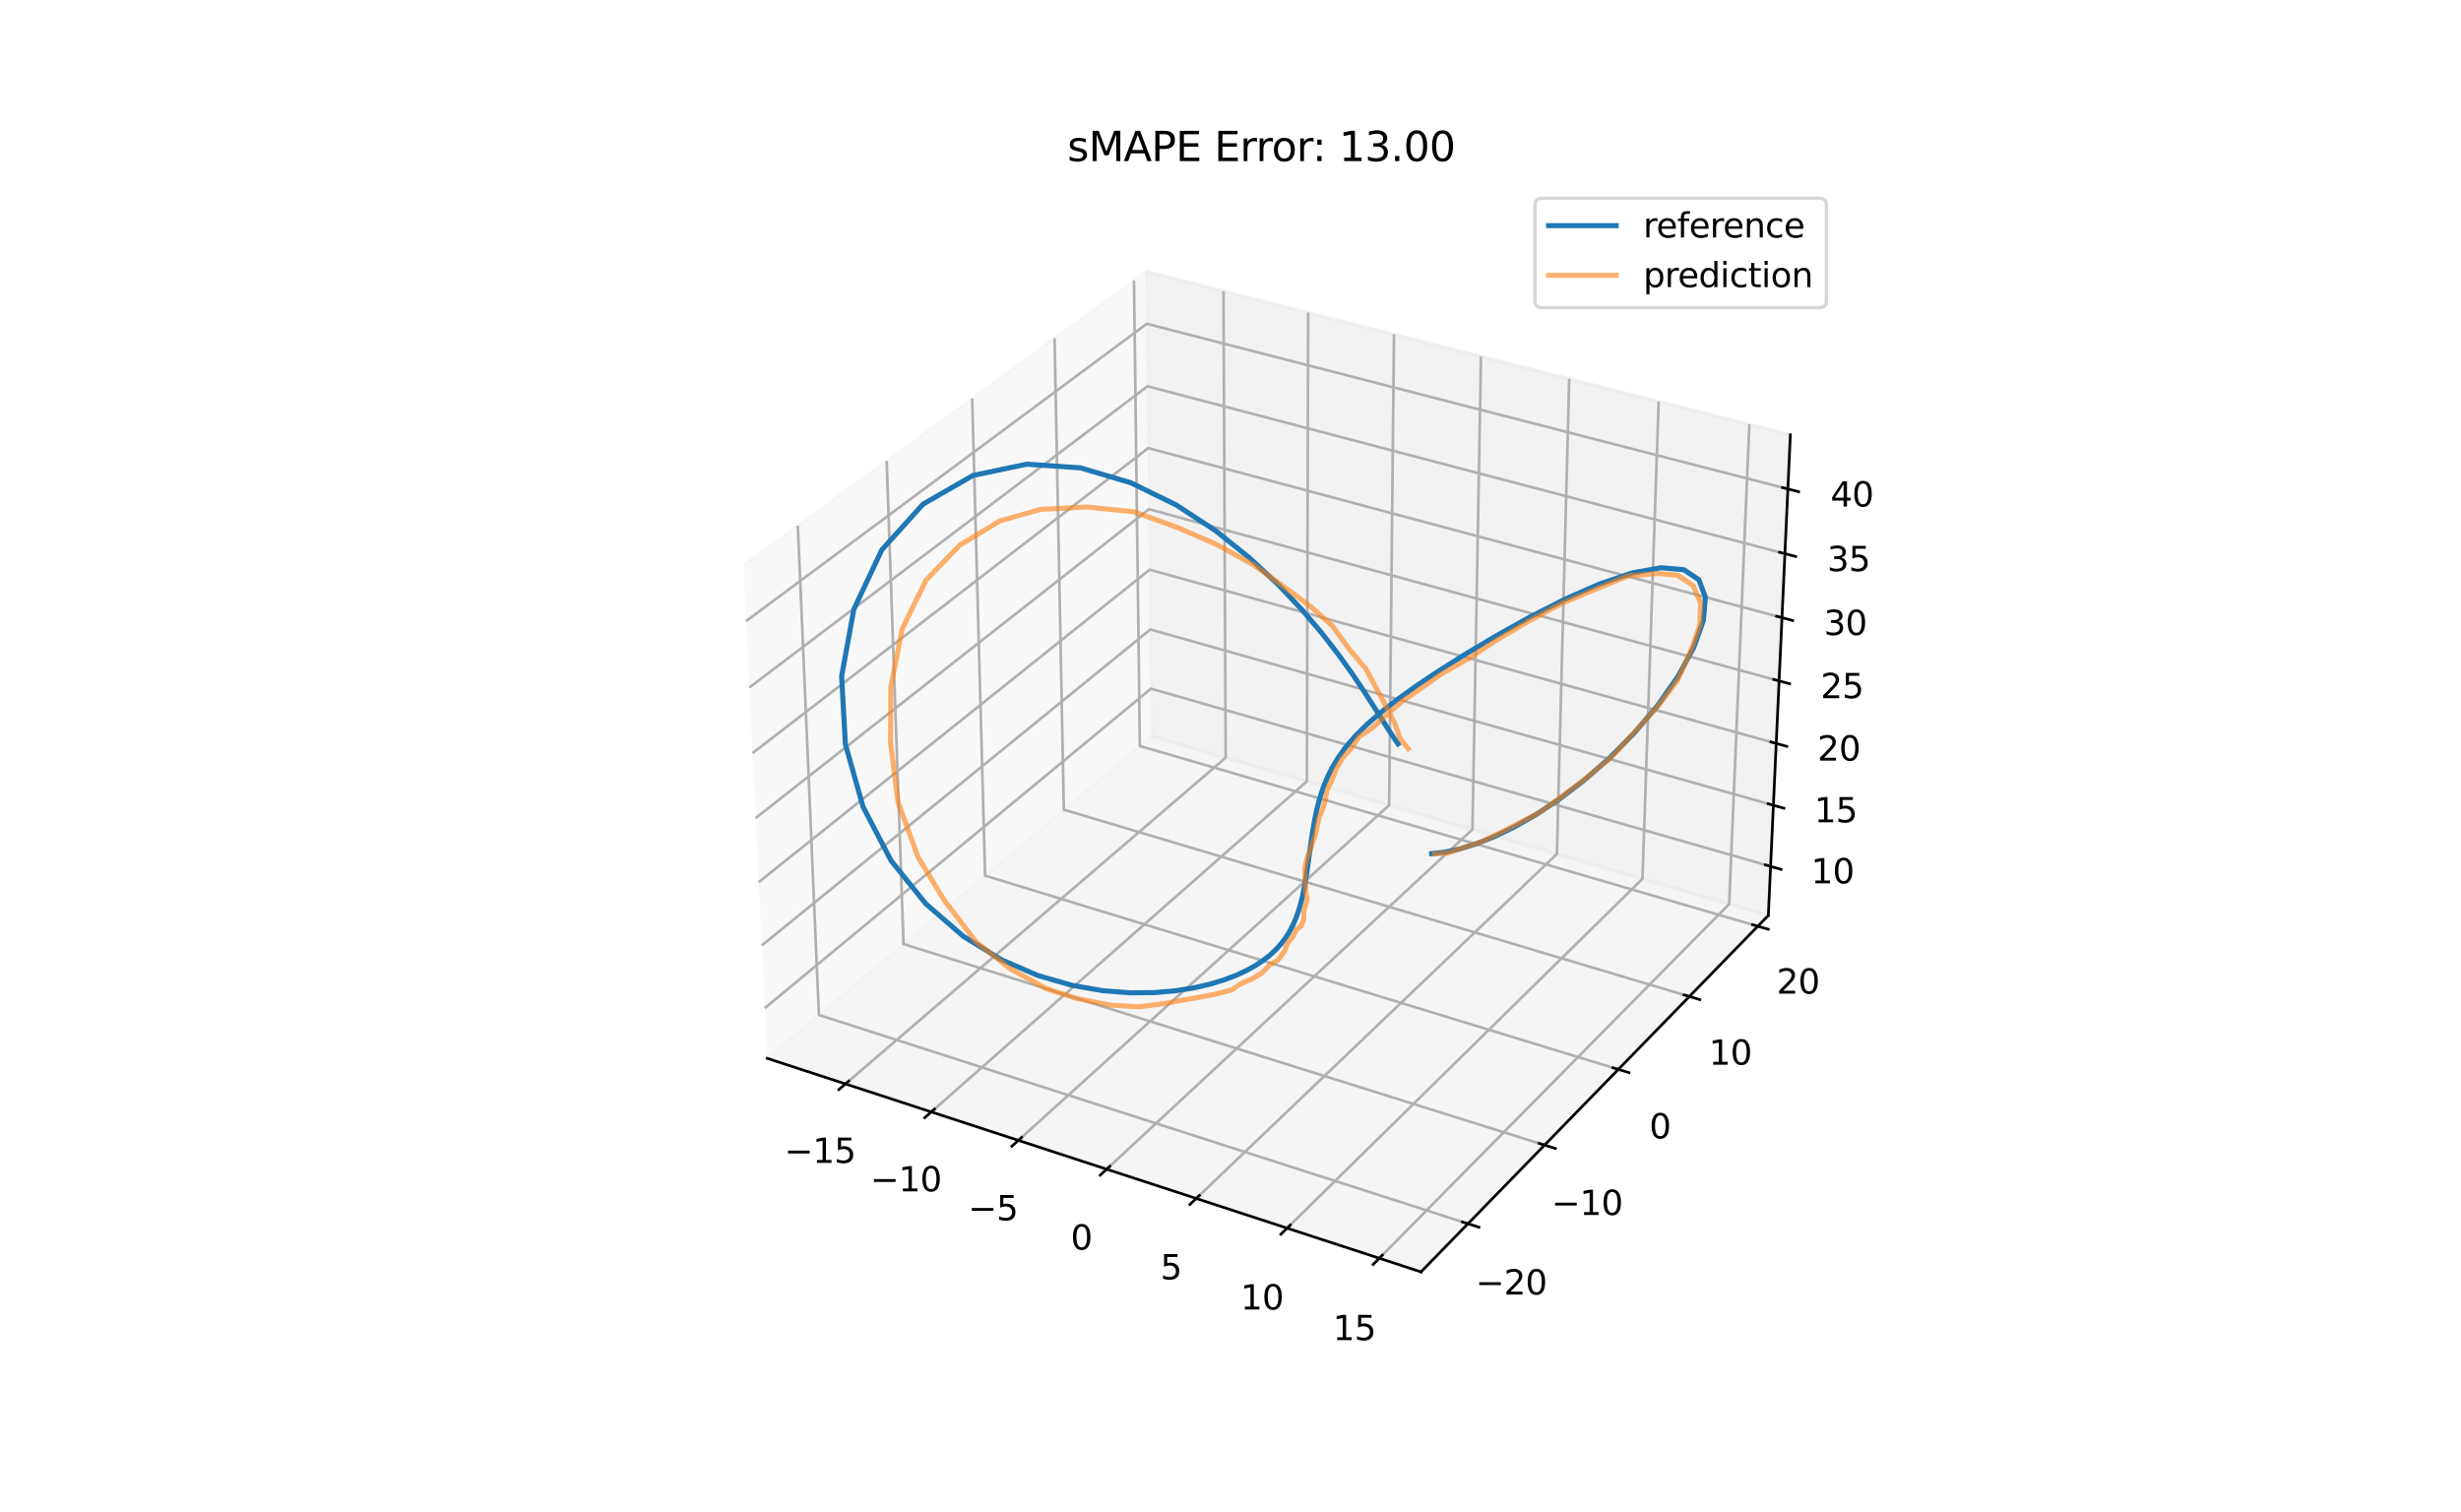 <?xml version="1.0" encoding="utf-8" standalone="no"?>
<!DOCTYPE svg PUBLIC "-//W3C//DTD SVG 1.1//EN"
  "http://www.w3.org/Graphics/SVG/1.1/DTD/svg11.dtd">
<svg xmlns:xlink="http://www.w3.org/1999/xlink" width="727.92pt" height="447.12pt" viewBox="0 0 727.92 447.12" xmlns="http://www.w3.org/2000/svg" version="1.1">
 <defs>
  <style type="text/css">*{stroke-linejoin: round; stroke-linecap: butt}</style>
 </defs>
 <g id="figure_1">
  <g id="patch_1">
   <path d="M 0 447.12 
L 727.92 447.12 
L 727.92 0 
L 0 0 
z
" style="fill: #ffffff"/>
  </g>
  <g id="patch_2">
   <path d="M 200.918 397.937 
L 545.2 397.937 
L 545.2 53.654 
L 200.918 53.654 
z
" style="fill: #ffffff"/>
  </g>
  <g id="pane3d_1">
   <g id="patch_3">
    <path d="M 226.913 313.048 
L 340.607 217.748 
L 339.026 80.308 
L 219.892 167.247 
" style="fill: #f2f2f2; opacity: 0.5; stroke: #f2f2f2; stroke-linejoin: miter"/>
   </g>
  </g>
  <g id="pane3d_2">
   <g id="patch_4">
    <path d="M 340.607 217.748 
L 523.044 270.775 
L 529.554 128.602 
L 339.026 80.308 
" style="fill: #e6e6e6; opacity: 0.5; stroke: #e6e6e6; stroke-linejoin: miter"/>
   </g>
  </g>
  <g id="pane3d_3">
   <g id="patch_5">
    <path d="M 226.913 313.048 
L 420.306 376.21 
L 523.044 270.775 
L 340.607 217.748 
" style="fill: #ececec; opacity: 0.5; stroke: #ececec; stroke-linejoin: miter"/>
   </g>
  </g>
  <g id="axis3d_1">
   <g id="line2d_1">
    <path d="M 226.913 313.048 
L 420.306 376.21 
" style="fill: none; stroke: #000000; stroke-width: 0.8; stroke-linecap: square"/>
   </g>
   <g id="Line3DCollection_1">
    <path d="M 250.068 320.61 
L 362.534 224.121 
L 361.884 86.102 
" style="fill: none; stroke: #b0b0b0; stroke-width: 0.8"/>
    <path d="M 275.455 328.902 
L 386.55 231.102 
L 386.932 92.451 
" style="fill: none; stroke: #b0b0b0; stroke-width: 0.8"/>
    <path d="M 301.204 337.311 
L 410.88 238.173 
L 412.321 98.886 
" style="fill: none; stroke: #b0b0b0; stroke-width: 0.8"/>
    <path d="M 327.322 345.841 
L 435.528 245.338 
L 438.057 105.41 
" style="fill: none; stroke: #b0b0b0; stroke-width: 0.8"/>
    <path d="M 353.817 354.494 
L 460.503 252.597 
L 464.149 112.023 
" style="fill: none; stroke: #b0b0b0; stroke-width: 0.8"/>
    <path d="M 380.696 363.273 
L 485.809 259.952 
L 490.603 118.729 
" style="fill: none; stroke: #b0b0b0; stroke-width: 0.8"/>
    <path d="M 407.97 372.181 
L 511.455 267.407 
L 517.427 125.528 
" style="fill: none; stroke: #b0b0b0; stroke-width: 0.8"/>
   </g>
   <g id="xtick_1">
    <g id="line2d_2">
     <path d="M 251.047 319.77 
L 248.104 322.294 
" style="fill: none; stroke: #000000; stroke-width: 0.8; stroke-linecap: square"/>
    </g>
    <g id="text_1">
     <!-- −15 -->
     <g transform="translate(232.002 343.967)scale(0.1 -0.1)">
      <defs>
       <path id="DejaVuSans-2212" d="M 678 2272 
L 4684 2272 
L 4684 1741 
L 678 1741 
L 678 2272 
z
" transform="scale(0.016)"/>
       <path id="DejaVuSans-31" d="M 794 531 
L 1825 531 
L 1825 4091 
L 703 3866 
L 703 4441 
L 1819 4666 
L 2450 4666 
L 2450 531 
L 3481 531 
L 3481 0 
L 794 0 
L 794 531 
z
" transform="scale(0.016)"/>
       <path id="DejaVuSans-35" d="M 691 4666 
L 3169 4666 
L 3169 4134 
L 1269 4134 
L 1269 2991 
Q 1406 3038 1543 3061 
Q 1681 3084 1819 3084 
Q 2600 3084 3056 2656 
Q 3513 2228 3513 1497 
Q 3513 744 3044 326 
Q 2575 -91 1722 -91 
Q 1428 -91 1123 -41 
Q 819 9 494 109 
L 494 744 
Q 775 591 1075 516 
Q 1375 441 1709 441 
Q 2250 441 2565 725 
Q 2881 1009 2881 1497 
Q 2881 1984 2565 2268 
Q 2250 2553 1709 2553 
Q 1456 2553 1204 2497 
Q 953 2441 691 2322 
L 691 4666 
z
" transform="scale(0.016)"/>
      </defs>
      <use xlink:href="#DejaVuSans-2212"/>
      <use xlink:href="#DejaVuSans-31" x="83.789"/>
      <use xlink:href="#DejaVuSans-35" x="147.412"/>
     </g>
    </g>
   </g>
   <g id="xtick_2">
    <g id="line2d_3">
     <path d="M 276.424 328.049 
L 273.515 330.61 
" style="fill: none; stroke: #000000; stroke-width: 0.8; stroke-linecap: square"/>
    </g>
    <g id="text_2">
     <!-- −10 -->
     <g transform="translate(257.41 352.394)scale(0.1 -0.1)">
      <defs>
       <path id="DejaVuSans-30" d="M 2034 4250 
Q 1547 4250 1301 3770 
Q 1056 3291 1056 2328 
Q 1056 1369 1301 889 
Q 1547 409 2034 409 
Q 2525 409 2770 889 
Q 3016 1369 3016 2328 
Q 3016 3291 2770 3770 
Q 2525 4250 2034 4250 
z
M 2034 4750 
Q 2819 4750 3233 4129 
Q 3647 3509 3647 2328 
Q 3647 1150 3233 529 
Q 2819 -91 2034 -91 
Q 1250 -91 836 529 
Q 422 1150 422 2328 
Q 422 3509 836 4129 
Q 1250 4750 2034 4750 
z
" transform="scale(0.016)"/>
      </defs>
      <use xlink:href="#DejaVuSans-2212"/>
      <use xlink:href="#DejaVuSans-31" x="83.789"/>
      <use xlink:href="#DejaVuSans-30" x="147.412"/>
     </g>
    </g>
   </g>
   <g id="xtick_3">
    <g id="line2d_4">
     <path d="M 302.161 336.447 
L 299.287 339.044 
" style="fill: none; stroke: #000000; stroke-width: 0.8; stroke-linecap: square"/>
    </g>
    <g id="text_3">
     <!-- −5 -->
     <g transform="translate(286.361 360.942)scale(0.1 -0.1)">
      <use xlink:href="#DejaVuSans-2212"/>
      <use xlink:href="#DejaVuSans-35" x="83.789"/>
     </g>
    </g>
   </g>
   <g id="xtick_4">
    <g id="line2d_5">
     <path d="M 328.266 344.964 
L 325.429 347.599 
" style="fill: none; stroke: #000000; stroke-width: 0.8; stroke-linecap: square"/>
    </g>
    <g id="text_4">
     <!-- 0 -->
     <g transform="translate(316.692 369.612)scale(0.1 -0.1)">
      <use xlink:href="#DejaVuSans-30"/>
     </g>
    </g>
   </g>
   <g id="xtick_5">
    <g id="line2d_6">
     <path d="M 354.748 353.605 
L 351.95 356.278 
" style="fill: none; stroke: #000000; stroke-width: 0.8; stroke-linecap: square"/>
    </g>
    <g id="text_5">
     <!-- 5 -->
     <g transform="translate(343.211 378.408)scale(0.1 -0.1)">
      <use xlink:href="#DejaVuSans-35"/>
     </g>
    </g>
   </g>
   <g id="xtick_6">
    <g id="line2d_7">
     <path d="M 381.615 362.371 
L 378.856 365.083 
" style="fill: none; stroke: #000000; stroke-width: 0.8; stroke-linecap: square"/>
    </g>
    <g id="text_6">
     <!-- 10 -->
     <g transform="translate(366.936 387.332)scale(0.1 -0.1)">
      <use xlink:href="#DejaVuSans-31"/>
      <use xlink:href="#DejaVuSans-30" x="63.623"/>
     </g>
    </g>
   </g>
   <g id="xtick_7">
    <g id="line2d_8">
     <path d="M 408.874 371.265 
L 406.157 374.017 
" style="fill: none; stroke: #000000; stroke-width: 0.8; stroke-linecap: square"/>
    </g>
    <g id="text_7">
     <!-- 15 -->
     <g transform="translate(394.237 396.387)scale(0.1 -0.1)">
      <use xlink:href="#DejaVuSans-31"/>
      <use xlink:href="#DejaVuSans-35" x="63.623"/>
     </g>
    </g>
   </g>
  </g>
  <g id="axis3d_2">
   <g id="line2d_9">
    <path d="M 523.044 270.775 
L 420.306 376.21 
" style="fill: none; stroke: #000000; stroke-width: 0.8; stroke-linecap: square"/>
   </g>
   <g id="Line3DCollection_2">
    <path d="M 235.985 155.503 
L 242.221 300.217 
L 434.191 361.96 
" style="fill: none; stroke: #b0b0b0; stroke-width: 0.8"/>
    <path d="M 262.259 136.33 
L 267.247 279.24 
L 456.856 338.7 
" style="fill: none; stroke: #b0b0b0; stroke-width: 0.8"/>
    <path d="M 287.553 117.871 
L 291.379 259.012 
L 478.671 316.313 
" style="fill: none; stroke: #b0b0b0; stroke-width: 0.8"/>
    <path d="M 311.921 100.088 
L 314.664 239.494 
L 499.68 294.752 
" style="fill: none; stroke: #b0b0b0; stroke-width: 0.8"/>
    <path d="M 335.413 82.945 
L 337.146 220.649 
L 519.93 273.971 
" style="fill: none; stroke: #b0b0b0; stroke-width: 0.8"/>
   </g>
   <g id="xtick_8">
    <g id="line2d_10">
     <path d="M 432.574 361.44 
L 437.43 363.002 
" style="fill: none; stroke: #000000; stroke-width: 0.8; stroke-linecap: square"/>
    </g>
    <g id="text_8">
     <!-- −20 -->
     <g transform="translate(436.447 382.901)scale(0.1 -0.1)">
      <defs>
       <path id="DejaVuSans-32" d="M 1228 531 
L 3431 531 
L 3431 0 
L 469 0 
L 469 531 
Q 828 903 1448 1529 
Q 2069 2156 2228 2338 
Q 2531 2678 2651 2914 
Q 2772 3150 2772 3378 
Q 2772 3750 2511 3984 
Q 2250 4219 1831 4219 
Q 1534 4219 1204 4116 
Q 875 4013 500 3803 
L 500 4441 
Q 881 4594 1212 4672 
Q 1544 4750 1819 4750 
Q 2544 4750 2975 4387 
Q 3406 4025 3406 3419 
Q 3406 3131 3298 2873 
Q 3191 2616 2906 2266 
Q 2828 2175 2409 1742 
Q 1991 1309 1228 531 
z
" transform="scale(0.016)"/>
      </defs>
      <use xlink:href="#DejaVuSans-2212"/>
      <use xlink:href="#DejaVuSans-32" x="83.789"/>
      <use xlink:href="#DejaVuSans-30" x="147.412"/>
     </g>
    </g>
   </g>
   <g id="xtick_9">
    <g id="line2d_11">
     <path d="M 455.261 338.199 
L 460.052 339.702 
" style="fill: none; stroke: #000000; stroke-width: 0.8; stroke-linecap: square"/>
    </g>
    <g id="text_9">
     <!-- −10 -->
     <g transform="translate(458.878 359.374)scale(0.1 -0.1)">
      <use xlink:href="#DejaVuSans-2212"/>
      <use xlink:href="#DejaVuSans-31" x="83.789"/>
      <use xlink:href="#DejaVuSans-30" x="147.412"/>
     </g>
    </g>
   </g>
   <g id="xtick_10">
    <g id="line2d_12">
     <path d="M 477.096 315.831 
L 481.824 317.278 
" style="fill: none; stroke: #000000; stroke-width: 0.8; stroke-linecap: square"/>
    </g>
    <g id="text_10">
     <!-- 0 -->
     <g transform="translate(487.836 336.732)scale(0.1 -0.1)">
      <use xlink:href="#DejaVuSans-30"/>
     </g>
    </g>
   </g>
   <g id="xtick_11">
    <g id="line2d_13">
     <path d="M 498.126 294.288 
L 502.793 295.681 
" style="fill: none; stroke: #000000; stroke-width: 0.8; stroke-linecap: square"/>
    </g>
    <g id="text_11">
     <!-- 10 -->
     <g transform="translate(505.446 314.925)scale(0.1 -0.1)">
      <use xlink:href="#DejaVuSans-31"/>
      <use xlink:href="#DejaVuSans-30" x="63.623"/>
     </g>
    </g>
   </g>
   <g id="xtick_12">
    <g id="line2d_14">
     <path d="M 518.396 273.523 
L 523.002 274.867 
" style="fill: none; stroke: #000000; stroke-width: 0.8; stroke-linecap: square"/>
    </g>
    <g id="text_12">
     <!-- 20 -->
     <g transform="translate(525.485 293.907)scale(0.1 -0.1)">
      <use xlink:href="#DejaVuSans-32"/>
      <use xlink:href="#DejaVuSans-30" x="63.623"/>
     </g>
    </g>
   </g>
  </g>
  <g id="axis3d_3">
   <g id="line2d_15">
    <path d="M 523.044 270.775 
L 529.554 128.602 
" style="fill: none; stroke: #000000; stroke-width: 0.8; stroke-linecap: square"/>
   </g>
   <g id="Line3DCollection_3">
    <path d="M 523.708 256.269 
L 340.445 203.698 
L 226.198 298.194 
" style="fill: none; stroke: #b0b0b0; stroke-width: 0.8"/>
    <path d="M 524.536 238.19 
L 340.244 186.196 
L 225.306 279.675 
" style="fill: none; stroke: #b0b0b0; stroke-width: 0.8"/>
    <path d="M 525.373 219.905 
L 340.041 168.505 
L 224.404 260.936 
" style="fill: none; stroke: #b0b0b0; stroke-width: 0.8"/>
    <path d="M 526.22 201.41 
L 339.835 150.619 
L 223.491 241.974 
" style="fill: none; stroke: #b0b0b0; stroke-width: 0.8"/>
    <path d="M 527.077 182.701 
L 339.627 132.538 
L 222.567 222.785 
" style="fill: none; stroke: #b0b0b0; stroke-width: 0.8"/>
    <path d="M 527.944 163.775 
L 339.417 114.257 
L 221.632 203.364 
" style="fill: none; stroke: #b0b0b0; stroke-width: 0.8"/>
    <path d="M 528.821 144.629 
L 339.204 95.773 
L 220.685 183.708 
" style="fill: none; stroke: #b0b0b0; stroke-width: 0.8"/>
   </g>
   <g id="xtick_13">
    <g id="line2d_16">
     <path d="M 522.17 255.828 
L 526.789 257.153 
" style="fill: none; stroke: #000000; stroke-width: 0.8; stroke-linecap: square"/>
    </g>
    <g id="text_13">
     <!-- 10 -->
     <g transform="translate(535.689 261.283)scale(0.1 -0.1)">
      <use xlink:href="#DejaVuSans-31"/>
      <use xlink:href="#DejaVuSans-30" x="63.623"/>
     </g>
    </g>
   </g>
   <g id="xtick_14">
    <g id="line2d_17">
     <path d="M 522.989 237.753 
L 527.635 239.064 
" style="fill: none; stroke: #000000; stroke-width: 0.8; stroke-linecap: square"/>
    </g>
    <g id="text_14">
     <!-- 15 -->
     <g transform="translate(536.618 243.231)scale(0.1 -0.1)">
      <use xlink:href="#DejaVuSans-31"/>
      <use xlink:href="#DejaVuSans-35" x="63.623"/>
     </g>
    </g>
   </g>
   <g id="xtick_15">
    <g id="line2d_18">
     <path d="M 523.817 219.473 
L 528.49 220.769 
" style="fill: none; stroke: #000000; stroke-width: 0.8; stroke-linecap: square"/>
    </g>
    <g id="text_15">
     <!-- 20 -->
     <g transform="translate(537.559 224.975)scale(0.1 -0.1)">
      <use xlink:href="#DejaVuSans-32"/>
      <use xlink:href="#DejaVuSans-30" x="63.623"/>
     </g>
    </g>
   </g>
   <g id="xtick_16">
    <g id="line2d_19">
     <path d="M 524.655 200.983 
L 529.356 202.264 
" style="fill: none; stroke: #000000; stroke-width: 0.8; stroke-linecap: square"/>
    </g>
    <g id="text_16">
     <!-- 25 -->
     <g transform="translate(538.51 206.509)scale(0.1 -0.1)">
      <use xlink:href="#DejaVuSans-32"/>
      <use xlink:href="#DejaVuSans-35" x="63.623"/>
     </g>
    </g>
   </g>
   <g id="xtick_17">
    <g id="line2d_20">
     <path d="M 525.502 182.28 
L 530.232 183.545 
" style="fill: none; stroke: #000000; stroke-width: 0.8; stroke-linecap: square"/>
    </g>
    <g id="text_17">
     <!-- 30 -->
     <g transform="translate(539.472 187.83)scale(0.1 -0.1)">
      <defs>
       <path id="DejaVuSans-33" d="M 2597 2516 
Q 3050 2419 3304 2112 
Q 3559 1806 3559 1356 
Q 3559 666 3084 287 
Q 2609 -91 1734 -91 
Q 1441 -91 1130 -33 
Q 819 25 488 141 
L 488 750 
Q 750 597 1062 519 
Q 1375 441 1716 441 
Q 2309 441 2620 675 
Q 2931 909 2931 1356 
Q 2931 1769 2642 2001 
Q 2353 2234 1838 2234 
L 1294 2234 
L 1294 2753 
L 1863 2753 
Q 2328 2753 2575 2939 
Q 2822 3125 2822 3475 
Q 2822 3834 2567 4026 
Q 2313 4219 1838 4219 
Q 1578 4219 1281 4162 
Q 984 4106 628 3988 
L 628 4550 
Q 988 4650 1302 4700 
Q 1616 4750 1894 4750 
Q 2613 4750 3031 4423 
Q 3450 4097 3450 3541 
Q 3450 3153 3228 2886 
Q 3006 2619 2597 2516 
z
" transform="scale(0.016)"/>
      </defs>
      <use xlink:href="#DejaVuSans-33"/>
      <use xlink:href="#DejaVuSans-30" x="63.623"/>
     </g>
    </g>
   </g>
   <g id="xtick_18">
    <g id="line2d_21">
     <path d="M 526.359 163.359 
L 531.117 164.609 
" style="fill: none; stroke: #000000; stroke-width: 0.8; stroke-linecap: square"/>
    </g>
    <g id="text_18">
     <!-- 35 -->
     <g transform="translate(540.445 168.936)scale(0.1 -0.1)">
      <use xlink:href="#DejaVuSans-33"/>
      <use xlink:href="#DejaVuSans-35" x="63.623"/>
     </g>
    </g>
   </g>
   <g id="xtick_19">
    <g id="line2d_22">
     <path d="M 527.226 144.218 
L 532.013 145.452 
" style="fill: none; stroke: #000000; stroke-width: 0.8; stroke-linecap: square"/>
    </g>
    <g id="text_19">
     <!-- 40 -->
     <g transform="translate(541.429 149.821)scale(0.1 -0.1)">
      <defs>
       <path id="DejaVuSans-34" d="M 2419 4116 
L 825 1625 
L 2419 1625 
L 2419 4116 
z
M 2253 4666 
L 3047 4666 
L 3047 1625 
L 3713 1625 
L 3713 1100 
L 3047 1100 
L 3047 0 
L 2419 0 
L 2419 1100 
L 313 1100 
L 313 1709 
L 2253 4666 
z
" transform="scale(0.016)"/>
      </defs>
      <use xlink:href="#DejaVuSans-34"/>
      <use xlink:href="#DejaVuSans-30" x="63.623"/>
     </g>
    </g>
   </g>
  </g>
  <g id="axes_1">
   <g id="line2d_23">
    <path d="M 423.473 252.497 
L 427.362 252.049 
L 431.732 251.117 
L 436.6 249.62 
L 441.986 247.479 
L 447.906 244.616 
L 454.357 240.932 
L 461.264 236.353 
L 468.51 230.832 
L 475.953 224.319 
L 483.299 216.913 
L 490.212 208.777 
L 496.262 200.164 
L 500.962 191.556 
L 503.84 183.484 
L 504.412 176.62 
L 502.5 171.488 
L 498.051 168.523 
L 491.288 167.927 
L 482.732 169.469 
L 472.981 172.791 
L 462.699 177.336 
L 452.481 182.541 
L 442.774 187.948 
L 433.891 193.221 
L 425.985 198.182 
L 419.112 202.756 
L 413.246 206.947 
L 408.314 210.801 
L 404.217 214.377 
L 400.847 217.736 
L 398.101 220.93 
L 395.875 224 
L 394.082 226.974 
L 392.64 229.872 
L 391.485 232.704 
L 390.555 235.476 
L 389.803 238.19 
L 389.19 240.844 
L 388.681 243.437 
L 388.251 245.967 
L 387.875 248.432 
L 387.536 250.83 
L 387.218 253.16 
L 386.908 255.421 
L 386.594 257.615 
L 386.266 259.742 
L 385.914 261.803 
L 385.529 263.802 
L 385.101 265.74 
L 384.619 267.622 
L 384.073 269.45 
L 383.452 271.228 
L 382.74 272.961 
L 381.922 274.652 
L 380.977 276.305 
L 379.892 277.925 
L 378.639 279.516 
L 377.186 281.08 
L 375.502 282.619 
L 373.548 284.131 
L 371.29 285.623 
L 368.668 287.081 
L 365.622 288.489 
L 362.089 289.829 
L 357.997 291.077 
L 353.262 292.176 
L 347.801 293.046 
L 341.523 293.592 
L 334.342 293.667 
L 326.212 293.042 
L 317.115 291.458 
L 307.046 288.564 
L 296.242 283.901 
L 284.998 276.994 
L 273.838 267.331 
L 263.59 254.605 
L 255.281 238.676 
L 250.048 220.128 
L 248.936 200.042 
L 252.558 180.204 
L 260.837 162.618 
L 273.025 149.119 
L 287.8 140.629 
L 303.744 137.296 
L 319.596 138.394 
L 334.468 142.8 
L 347.853 149.334 
L 359.547 156.978 
L 369.559 164.994 
L 378.008 172.87 
L 385.081 180.351 
L 390.968 187.27 
L 395.866 193.588 
L 399.961 199.3 
L 403.418 204.439 
L 406.38 209.042 
L 408.982 213.152 
L 411.329 216.807 
L 413.518 220.039 
" clip-path="url(#pf0fa2af44b)" style="fill: none; stroke: #1f77b4; stroke-width: 1.5; stroke-linecap: square"/>
   </g>
   <g id="line2d_24">
    <path d="M 424.42 252.586 
L 428.292 252.298 
L 432.755 250.757 
L 438.156 249.002 
L 442.634 246.843 
L 448.997 243.618 
L 455.294 240.362 
L 461.966 235.596 
L 469.056 230.229 
L 476.389 224.173 
L 483.37 216.634 
L 490.222 209.111 
L 496.216 201.178 
L 499.999 192.748 
L 502.792 184.979 
L 502.998 178.374 
L 500.84 173.259 
L 496.23 170.146 
L 490.378 169.635 
L 481.661 170.342 
L 472.205 174.145 
L 461.705 178.6 
L 451.928 183.853 
L 442.649 189.341 
L 434.242 194.855 
L 426.196 199.424 
L 420.129 203.773 
L 414.603 207.528 
L 409.382 212.122 
L 405.8 215.374 
L 401.945 217.955 
L 399.483 221.604 
L 397.086 224.211 
L 395.201 227.486 
L 393.972 230.66 
L 392.541 233.533 
L 392.035 236.555 
L 391.222 239.391 
L 390.117 241.84 
L 389.574 244.547 
L 389.051 247.055 
L 388.211 249.223 
L 387.697 250.988 
L 386.709 253.5 
L 386.099 256.031 
L 385.893 257.188 
L 386.01 259.179 
L 386.033 260.781 
L 386.21 262.295 
L 386.255 264.026 
L 386.662 265.94 
L 385.994 268.187 
L 385.607 269.817 
L 385.655 271.941 
L 384.854 273.892 
L 383.536 274.866 
L 382.268 277.32 
L 380.851 278.849 
L 379.867 281.491 
L 378.141 283.829 
L 375.476 285.505 
L 373.342 287.714 
L 370.524 289.465 
L 367.236 290.851 
L 364.306 292.799 
L 359.946 293.962 
L 355.596 294.833 
L 349.806 295.808 
L 344.236 296.865 
L 336.784 297.807 
L 328.182 297.278 
L 318.356 295.307 
L 309.428 292.403 
L 298.802 286.543 
L 288.783 278.69 
L 279.319 266.32 
L 271.608 253.677 
L 265.627 237.264 
L 263.416 219.689 
L 263.483 203.203 
L 266.852 186.035 
L 273.878 171.638 
L 283.88 161.255 
L 295.704 154.095 
L 307.79 150.663 
L 321.423 149.97 
L 335.408 151.381 
L 348.056 155.959 
L 359.495 160.873 
L 370.573 166.952 
L 379.055 173.036 
L 387.825 179.533 
L 394.105 185.147 
L 399.068 192 
L 404.036 197.913 
L 407.131 203.665 
L 409.738 208.49 
L 412.524 213.88 
L 414.115 218.398 
L 416.507 221.454 
" clip-path="url(#pf0fa2af44b)" style="fill: none; stroke: #ff7f0e; stroke-opacity: 0.6; stroke-width: 1.5; stroke-linecap: square"/>
   </g>
   <g id="text_20">
    <!-- sMAPE Error: 13.00 -->
    <g transform="translate(315.714 47.654)scale(0.12 -0.12)">
     <defs>
      <path id="DejaVuSans-73" d="M 2834 3397 
L 2834 2853 
Q 2591 2978 2328 3040 
Q 2066 3103 1784 3103 
Q 1356 3103 1142 2972 
Q 928 2841 928 2578 
Q 928 2378 1081 2264 
Q 1234 2150 1697 2047 
L 1894 2003 
Q 2506 1872 2764 1633 
Q 3022 1394 3022 966 
Q 3022 478 2636 193 
Q 2250 -91 1575 -91 
Q 1294 -91 989 -36 
Q 684 19 347 128 
L 347 722 
Q 666 556 975 473 
Q 1284 391 1588 391 
Q 1994 391 2212 530 
Q 2431 669 2431 922 
Q 2431 1156 2273 1281 
Q 2116 1406 1581 1522 
L 1381 1569 
Q 847 1681 609 1914 
Q 372 2147 372 2553 
Q 372 3047 722 3315 
Q 1072 3584 1716 3584 
Q 2034 3584 2315 3537 
Q 2597 3491 2834 3397 
z
" transform="scale(0.016)"/>
      <path id="DejaVuSans-4d" d="M 628 4666 
L 1569 4666 
L 2759 1491 
L 3956 4666 
L 4897 4666 
L 4897 0 
L 4281 0 
L 4281 4097 
L 3078 897 
L 2444 897 
L 1241 4097 
L 1241 0 
L 628 0 
L 628 4666 
z
" transform="scale(0.016)"/>
      <path id="DejaVuSans-41" d="M 2188 4044 
L 1331 1722 
L 3047 1722 
L 2188 4044 
z
M 1831 4666 
L 2547 4666 
L 4325 0 
L 3669 0 
L 3244 1197 
L 1141 1197 
L 716 0 
L 50 0 
L 1831 4666 
z
" transform="scale(0.016)"/>
      <path id="DejaVuSans-50" d="M 1259 4147 
L 1259 2394 
L 2053 2394 
Q 2494 2394 2734 2622 
Q 2975 2850 2975 3272 
Q 2975 3691 2734 3919 
Q 2494 4147 2053 4147 
L 1259 4147 
z
M 628 4666 
L 2053 4666 
Q 2838 4666 3239 4311 
Q 3641 3956 3641 3272 
Q 3641 2581 3239 2228 
Q 2838 1875 2053 1875 
L 1259 1875 
L 1259 0 
L 628 0 
L 628 4666 
z
" transform="scale(0.016)"/>
      <path id="DejaVuSans-45" d="M 628 4666 
L 3578 4666 
L 3578 4134 
L 1259 4134 
L 1259 2753 
L 3481 2753 
L 3481 2222 
L 1259 2222 
L 1259 531 
L 3634 531 
L 3634 0 
L 628 0 
L 628 4666 
z
" transform="scale(0.016)"/>
      <path id="DejaVuSans-20" transform="scale(0.016)"/>
      <path id="DejaVuSans-72" d="M 2631 2963 
Q 2534 3019 2420 3045 
Q 2306 3072 2169 3072 
Q 1681 3072 1420 2755 
Q 1159 2438 1159 1844 
L 1159 0 
L 581 0 
L 581 3500 
L 1159 3500 
L 1159 2956 
Q 1341 3275 1631 3429 
Q 1922 3584 2338 3584 
Q 2397 3584 2469 3576 
Q 2541 3569 2628 3553 
L 2631 2963 
z
" transform="scale(0.016)"/>
      <path id="DejaVuSans-6f" d="M 1959 3097 
Q 1497 3097 1228 2736 
Q 959 2375 959 1747 
Q 959 1119 1226 758 
Q 1494 397 1959 397 
Q 2419 397 2687 759 
Q 2956 1122 2956 1747 
Q 2956 2369 2687 2733 
Q 2419 3097 1959 3097 
z
M 1959 3584 
Q 2709 3584 3137 3096 
Q 3566 2609 3566 1747 
Q 3566 888 3137 398 
Q 2709 -91 1959 -91 
Q 1206 -91 779 398 
Q 353 888 353 1747 
Q 353 2609 779 3096 
Q 1206 3584 1959 3584 
z
" transform="scale(0.016)"/>
      <path id="DejaVuSans-3a" d="M 750 794 
L 1409 794 
L 1409 0 
L 750 0 
L 750 794 
z
M 750 3309 
L 1409 3309 
L 1409 2516 
L 750 2516 
L 750 3309 
z
" transform="scale(0.016)"/>
      <path id="DejaVuSans-2e" d="M 684 794 
L 1344 794 
L 1344 0 
L 684 0 
L 684 794 
z
" transform="scale(0.016)"/>
     </defs>
     <use xlink:href="#DejaVuSans-73"/>
     <use xlink:href="#DejaVuSans-4d" x="52.1"/>
     <use xlink:href="#DejaVuSans-41" x="138.379"/>
     <use xlink:href="#DejaVuSans-50" x="206.787"/>
     <use xlink:href="#DejaVuSans-45" x="267.09"/>
     <use xlink:href="#DejaVuSans-20" x="330.273"/>
     <use xlink:href="#DejaVuSans-45" x="362.061"/>
     <use xlink:href="#DejaVuSans-72" x="425.244"/>
     <use xlink:href="#DejaVuSans-72" x="464.607"/>
     <use xlink:href="#DejaVuSans-6f" x="503.471"/>
     <use xlink:href="#DejaVuSans-72" x="564.652"/>
     <use xlink:href="#DejaVuSans-3a" x="604.016"/>
     <use xlink:href="#DejaVuSans-20" x="637.707"/>
     <use xlink:href="#DejaVuSans-31" x="669.494"/>
     <use xlink:href="#DejaVuSans-33" x="733.117"/>
     <use xlink:href="#DejaVuSans-2e" x="796.74"/>
     <use xlink:href="#DejaVuSans-30" x="828.527"/>
     <use xlink:href="#DejaVuSans-30" x="892.15"/>
    </g>
   </g>
   <g id="legend_1">
    <g id="patch_6">
     <path d="M 456.033 91.011 
L 538.2 91.011 
Q 540.2 91.011 540.2 89.011 
L 540.2 60.654 
Q 540.2 58.654 538.2 58.654 
L 456.033 58.654 
Q 454.033 58.654 454.033 60.654 
L 454.033 89.011 
Q 454.033 91.011 456.033 91.011 
z
" style="fill: #ffffff; opacity: 0.8; stroke: #cccccc; stroke-linejoin: miter"/>
    </g>
    <g id="line2d_25">
     <path d="M 458.033 66.753 
L 468.033 66.753 
L 478.033 66.753 
" style="fill: none; stroke: #1f77b4; stroke-width: 1.5; stroke-linecap: square"/>
    </g>
    <g id="text_21">
     <!-- reference -->
     <g transform="translate(486.033 70.253)scale(0.1 -0.1)">
      <defs>
       <path id="DejaVuSans-65" d="M 3597 1894 
L 3597 1613 
L 953 1613 
Q 991 1019 1311 708 
Q 1631 397 2203 397 
Q 2534 397 2845 478 
Q 3156 559 3463 722 
L 3463 178 
Q 3153 47 2828 -22 
Q 2503 -91 2169 -91 
Q 1331 -91 842 396 
Q 353 884 353 1716 
Q 353 2575 817 3079 
Q 1281 3584 2069 3584 
Q 2775 3584 3186 3129 
Q 3597 2675 3597 1894 
z
M 3022 2063 
Q 3016 2534 2758 2815 
Q 2500 3097 2075 3097 
Q 1594 3097 1305 2825 
Q 1016 2553 972 2059 
L 3022 2063 
z
" transform="scale(0.016)"/>
       <path id="DejaVuSans-66" d="M 2375 4863 
L 2375 4384 
L 1825 4384 
Q 1516 4384 1395 4259 
Q 1275 4134 1275 3809 
L 1275 3500 
L 2222 3500 
L 2222 3053 
L 1275 3053 
L 1275 0 
L 697 0 
L 697 3053 
L 147 3053 
L 147 3500 
L 697 3500 
L 697 3744 
Q 697 4328 969 4595 
Q 1241 4863 1831 4863 
L 2375 4863 
z
" transform="scale(0.016)"/>
       <path id="DejaVuSans-6e" d="M 3513 2113 
L 3513 0 
L 2938 0 
L 2938 2094 
Q 2938 2591 2744 2837 
Q 2550 3084 2163 3084 
Q 1697 3084 1428 2787 
Q 1159 2491 1159 1978 
L 1159 0 
L 581 0 
L 581 3500 
L 1159 3500 
L 1159 2956 
Q 1366 3272 1645 3428 
Q 1925 3584 2291 3584 
Q 2894 3584 3203 3211 
Q 3513 2838 3513 2113 
z
" transform="scale(0.016)"/>
       <path id="DejaVuSans-63" d="M 3122 3366 
L 3122 2828 
Q 2878 2963 2633 3030 
Q 2388 3097 2138 3097 
Q 1578 3097 1268 2742 
Q 959 2388 959 1747 
Q 959 1106 1268 751 
Q 1578 397 2138 397 
Q 2388 397 2633 464 
Q 2878 531 3122 666 
L 3122 134 
Q 2881 22 2623 -34 
Q 2366 -91 2075 -91 
Q 1284 -91 818 406 
Q 353 903 353 1747 
Q 353 2603 823 3093 
Q 1294 3584 2113 3584 
Q 2378 3584 2631 3529 
Q 2884 3475 3122 3366 
z
" transform="scale(0.016)"/>
      </defs>
      <use xlink:href="#DejaVuSans-72"/>
      <use xlink:href="#DejaVuSans-65" x="38.863"/>
      <use xlink:href="#DejaVuSans-66" x="100.387"/>
      <use xlink:href="#DejaVuSans-65" x="135.592"/>
      <use xlink:href="#DejaVuSans-72" x="197.115"/>
      <use xlink:href="#DejaVuSans-65" x="235.979"/>
      <use xlink:href="#DejaVuSans-6e" x="297.502"/>
      <use xlink:href="#DejaVuSans-63" x="360.881"/>
      <use xlink:href="#DejaVuSans-65" x="415.861"/>
     </g>
    </g>
    <g id="line2d_26">
     <path d="M 458.033 81.431 
L 468.033 81.431 
L 478.033 81.431 
" style="fill: none; stroke: #ff7f0e; stroke-opacity: 0.6; stroke-width: 1.5; stroke-linecap: square"/>
    </g>
    <g id="text_22">
     <!-- prediction -->
     <g transform="translate(486.033 84.931)scale(0.1 -0.1)">
      <defs>
       <path id="DejaVuSans-70" d="M 1159 525 
L 1159 -1331 
L 581 -1331 
L 581 3500 
L 1159 3500 
L 1159 2969 
Q 1341 3281 1617 3432 
Q 1894 3584 2278 3584 
Q 2916 3584 3314 3078 
Q 3713 2572 3713 1747 
Q 3713 922 3314 415 
Q 2916 -91 2278 -91 
Q 1894 -91 1617 61 
Q 1341 213 1159 525 
z
M 3116 1747 
Q 3116 2381 2855 2742 
Q 2594 3103 2138 3103 
Q 1681 3103 1420 2742 
Q 1159 2381 1159 1747 
Q 1159 1113 1420 752 
Q 1681 391 2138 391 
Q 2594 391 2855 752 
Q 3116 1113 3116 1747 
z
" transform="scale(0.016)"/>
       <path id="DejaVuSans-64" d="M 2906 2969 
L 2906 4863 
L 3481 4863 
L 3481 0 
L 2906 0 
L 2906 525 
Q 2725 213 2448 61 
Q 2172 -91 1784 -91 
Q 1150 -91 751 415 
Q 353 922 353 1747 
Q 353 2572 751 3078 
Q 1150 3584 1784 3584 
Q 2172 3584 2448 3432 
Q 2725 3281 2906 2969 
z
M 947 1747 
Q 947 1113 1208 752 
Q 1469 391 1925 391 
Q 2381 391 2643 752 
Q 2906 1113 2906 1747 
Q 2906 2381 2643 2742 
Q 2381 3103 1925 3103 
Q 1469 3103 1208 2742 
Q 947 2381 947 1747 
z
" transform="scale(0.016)"/>
       <path id="DejaVuSans-69" d="M 603 3500 
L 1178 3500 
L 1178 0 
L 603 0 
L 603 3500 
z
M 603 4863 
L 1178 4863 
L 1178 4134 
L 603 4134 
L 603 4863 
z
" transform="scale(0.016)"/>
       <path id="DejaVuSans-74" d="M 1172 4494 
L 1172 3500 
L 2356 3500 
L 2356 3053 
L 1172 3053 
L 1172 1153 
Q 1172 725 1289 603 
Q 1406 481 1766 481 
L 2356 481 
L 2356 0 
L 1766 0 
Q 1100 0 847 248 
Q 594 497 594 1153 
L 594 3053 
L 172 3053 
L 172 3500 
L 594 3500 
L 594 4494 
L 1172 4494 
z
" transform="scale(0.016)"/>
      </defs>
      <use xlink:href="#DejaVuSans-70"/>
      <use xlink:href="#DejaVuSans-72" x="63.477"/>
      <use xlink:href="#DejaVuSans-65" x="102.34"/>
      <use xlink:href="#DejaVuSans-64" x="163.863"/>
      <use xlink:href="#DejaVuSans-69" x="227.34"/>
      <use xlink:href="#DejaVuSans-63" x="255.123"/>
      <use xlink:href="#DejaVuSans-74" x="310.104"/>
      <use xlink:href="#DejaVuSans-69" x="349.312"/>
      <use xlink:href="#DejaVuSans-6f" x="377.096"/>
      <use xlink:href="#DejaVuSans-6e" x="438.277"/>
     </g>
    </g>
   </g>
  </g>
 </g>
 <defs>
  <clipPath id="pf0fa2af44b">
   <rect x="200.918" y="53.654" width="344.282" height="344.282"/>
  </clipPath>
 </defs>
</svg>
